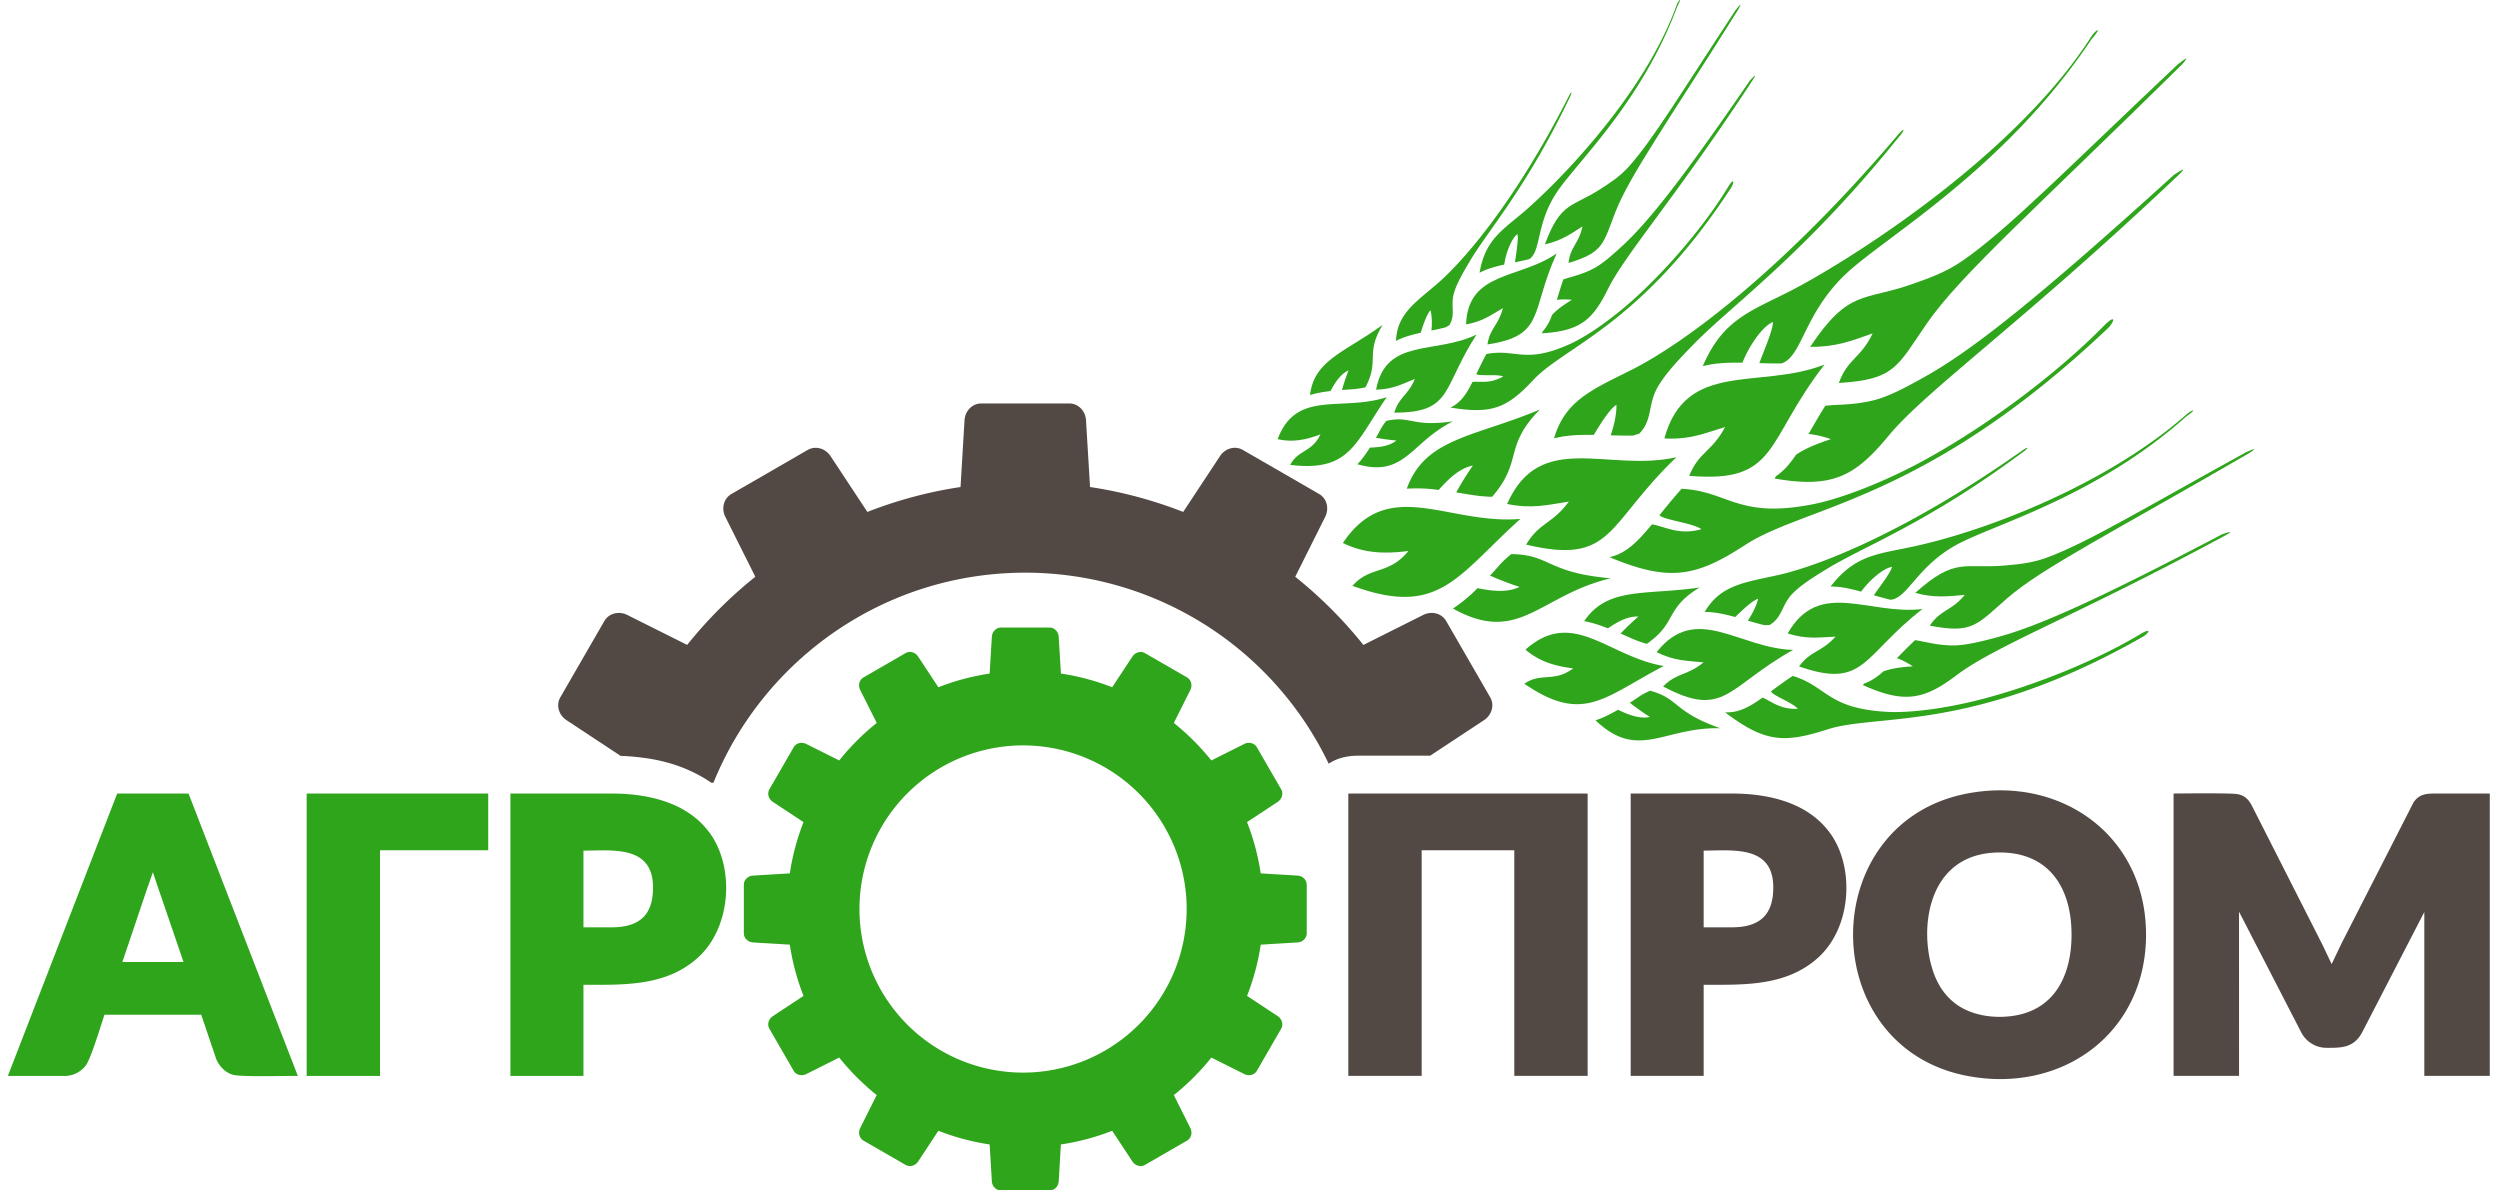 <svg width="84" height="40" viewBox="0 0 84 40" fill="none" xmlns="http://www.w3.org/2000/svg"><g clip-path="url(#clip0_1281_21525)" fill-rule="evenodd" clip-rule="evenodd"><path d="M36.625 16.364c1.07.16 2.12.441 3.13.837l1.236-1.874c.171-.26.502-.363.772-.207l2.556 1.476c.27.155.346.494.207.772L43.52 19.38a14.63 14.63 0 012.29 2.29l2.01-1.008c.28-.139.617-.062.773.207l1.476 2.557c.156.27.052.601-.207.772l-1.808 1.193h-2.41c-.407 0-.743.095-1 .27a11.301 11.301 0 00-10.195-6.419c-4.74 0-8.799 2.92-10.477 7.058H23.9a4.22 4.22 0 00-.367-.228 5.106 5.106 0 00-.874-.38 5.75 5.75 0 00-1.021-.227 8.06 8.06 0 00-.786-.068l-1.816-1.199c-.26-.17-.362-.503-.207-.772l1.476-2.557c.155-.268.494-.346.772-.206l2.012 1.006a14.607 14.607 0 012.29-2.29l-1.007-2.011c-.14-.278-.062-.617.207-.772l2.556-1.476c.27-.155.601-.053.772.207l1.237 1.874a14.447 14.447 0 013.13-.837l.134-2.243c.019-.31.254-.565.565-.565h2.952c.311 0 .547.255.565.565l.135 2.243z" fill="#524945"/><path d="M6.166 32.322l-.873-2.551-.156-.466-.258.744-.767 2.273h2.054zm3.604 3.83c-.36 0-1.69.033-1.943-.04a.763.763 0 01-.25-.124.984.984 0 01-.313-.407l-.503-1.486H3.51c-.11.327-.46 1.488-.625 1.7a.885.885 0 01-.724.356H.264l3.673-9.488h2.398c1.223 3.163 2.448 6.326 3.673 9.488H9.77zm6.47-7.584h-3.471v7.583h-2.465v-9.488h6.1v1.906h-.164zm4.307 2.59c.978 0 1.395-.45 1.395-1.339 0-1.43-1.365-1.238-2.338-1.238v2.578h.943zm0-4.495c1.249 0 2.59.306 3.332 1.37.801 1.149.692 3.13-.431 4.146-1.08.975-2.52.91-3.844.91v3.062H17.15v-9.488h3.396z" fill="#2FA51C"/><path d="M53.181 36.15H50.88v-7.582h-3.112v7.582h-2.465v-9.488h8.042v9.488h-.164zm5.005-4.992c.979 0 1.396-.45 1.396-1.34 0-1.43-1.364-1.238-2.339-1.238v2.578h.943zm0-4.496c1.25 0 2.59.306 3.332 1.37h.001c.8 1.15.692 3.131-.432 4.146-1.08.975-2.519.91-3.844.91v3.062h-2.452v-9.488h3.395zm13.921 4.741c0-3.292-2.805-5.33-5.968-4.749-5.171.95-5.164 8.555 0 9.504 3.172.583 5.968-1.456 5.968-4.755zm-2.503 0c0 1.285-.504 2.464-1.868 2.714-.659.12-1.437.028-1.991-.364v-.001a2.036 2.036 0 01-.611-.697c-.71-1.289-.633-4.412 2.056-4.412 1.67 0 2.414 1.201 2.414 2.76zm14.053-4.577v9.324h-2.2v-5.506l-2.081 4.028c-.278.538-.705.535-1.176.535a.96.96 0 01-.887-.535l-2.082-4.04.001 5.518h-2.2v-9.488c.22 0 1.928-.024 2.159.023.04.008.078.02.112.032.176.068.277.194.363.36l2.358 4.646.32.67.329-.691 2.425-4.748c.198-.287.452-.292.774-.292h1.785v.164z" fill="#524945"/><path d="M35.647 22.631c.59.089 1.167.243 1.722.46l.68-1.03c.095-.143.277-.2.425-.114l1.407.812c.149.086.19.272.114.425l-.554 1.107c.465.372.888.795 1.26 1.26l1.107-.554c.153-.076.34-.035.425.114l.813 1.407c.085.148.028.33-.114.425l-1.032.68a7.9 7.9 0 01.46 1.723l1.235.073c.17.01.311.14.311.311v1.625c0 .171-.14.3-.31.311l-1.235.074a7.947 7.947 0 01-.46 1.722l1.03.68c.143.095.2.277.114.426l-.812 1.407c-.085.148-.272.19-.425.113l-1.107-.553a8.039 8.039 0 01-1.26 1.26l.554 1.107c.077.153.034.339-.114.425l-1.407.812c-.148.085-.33.029-.425-.114l-.68-1.031a7.934 7.934 0 01-1.723.46l-.073 1.235c-.01.17-.14.31-.312.31h-1.624c-.171 0-.301-.14-.311-.31l-.074-1.235a7.935 7.935 0 01-1.722-.46l-.68 1.031c-.095.143-.278.2-.426.114l-1.407-.812c-.148-.086-.19-.272-.114-.425l.554-1.108a8.054 8.054 0 01-1.26-1.26l-1.107.555c-.153.076-.34.034-.425-.114l-.812-1.407c-.086-.148-.029-.331.114-.425l1.031-.68a7.935 7.935 0 01-.46-1.723l-1.235-.074c-.17-.01-.31-.14-.31-.311V29.73c0-.17.14-.3.31-.31l1.235-.075c.088-.59.243-1.167.46-1.722l-1.03-.68c-.144-.094-.2-.277-.115-.425l.812-1.407c.086-.148.272-.19.425-.114l1.108.554a8.046 8.046 0 011.26-1.26l-.555-1.107c-.076-.153-.034-.34.114-.425l1.407-.813c.148-.085.331-.029.425.114l.68 1.032a7.95 7.95 0 011.723-.46l.074-1.235c.01-.171.14-.312.311-.312h1.625c.17 0 .3.14.31.312l.075 1.235zm-1.198 2.31a5.602 5.602 0 100 11.203 5.602 5.602 0 000-11.203zm8.48-10.185c.628-1.678 2.148-.913 3.667-1.412-1.069 1.545-1.234 2.518-3.245 2.277.265-.511.724-.413 1.017-1.025-.457.168-.905.28-1.438.16z" fill="#2FA51C"/><path d="M46.236 13.094c.326-1.761 1.998-1.177 3.376-1.853-1.167 1.799-.789 2.626-2.765 2.624.172-.549.452-.562.694-1.133-.443.177-.739.346-1.305.362zm3.024-2.193c.063-1.79 1.78-1.512 3.043-2.384-.889 1.95-.37 2.767-2.325 3.056.09-.568.364-.622.52-1.222-.412.24-.68.45-1.238.55z" fill="#2FA51C"/><path d="M51.908 8.21c.533-1.44.912-1.24 1.873-1.862.285-.185.63-.4.942-.745.814-.902 1.767-2.493 3.595-5.268.215-.273.177-.18.093-.024-2.374 3.788-3.669 5.613-4.137 6.823-.414 1.07-.396 1.345-1.572 1.703.065-.572.34-.623.47-1.23-.401.258-.712.48-1.264.603z" fill="#2FA51C"/><path d="M52.527 9.39c.292-.102.633-.163 1.032-.376.3-.16.638-.462.978-.777.89-.825 2.04-2.3 4.26-5.532.238-.253.191-.163.094-.015-2.527 3.865-4.288 5.855-4.862 7.019-.508 1.028-.923 1.413-2.216 1.49a1.35 1.35 0 01.015-.055 1.62 1.62 0 00.32-.56c.182-.199.414-.354.666-.51a2.246 2.246 0 00-.503.002c.061-.205.128-.433.216-.686zm-3.83 1.537c.222-.36.031-.653.158-1.087.096-.326.323-.718.563-1.116.628-1.039 1.877-2.436 3.292-5.383.169-.33.07-.25-.005-.096-1.763 3.459-3.496 5.523-4.504 6.366-.735.616-1.256.99-1.297 1.845.243-.13.526-.207.83-.274.092-.281.197-.607.329-.758.047.153.06.441.033.682.16-.032.319-.068.477-.107l.123-.072z" fill="#2FA51C"/><path d="M52.295 6.482c.665-1.015 2.848-3.01 4.058-6.253.17-.33.07-.249-.004-.095-1.126 3.162-4.2 6.19-5.206 7.034-.736.615-1.245.935-1.43 1.996.242-.13.526-.207.829-.274.047-.35.228-.861.443-1.024.047.153-.053.707-.08.948.16-.032.318-.068.476-.107.407-.255.223-1.17.914-2.225zm-2.353 5.413c1.007-.192 1.29.362 2.839-.35.528-.243 1.367-.806 2.205-1.574 1.153-1.058 2.346-2.476 3.091-3.71.164-.264.206-.183.108.017-3.004 4.622-5.606 5.356-6.662 6.485-.879.94-1.383 1.163-2.787.931.353-.17.537-.456.741-.864.3-.018.596.065 1.03-.18-.203-.09-.81 0-.902-.083.096-.2.203-.424.337-.672zm-4.063 1.121c.486-.929-.018-1.12.58-2.104-1.243.912-2.313 1.183-2.441 2.363.212-.07.443-.107.687-.135.157-.292.334-.57.605-.694-.073.19-.154.418-.219.658.31-.026.46-.02.788-.088zm.7 1.126c.838-.189.837.218 2.241.014-1.436.72-1.61 1.897-3.212 1.442.155-.16.29-.351.421-.558.332-.013.659-.05.89-.24a6.77 6.77 0 01-.688-.092c.16-.266.143-.302.347-.566zm-1.458 4.103c1.528-2.281 3.524-.602 5.965-.81-2.14 1.926-2.73 3.319-5.642 2.249.575-.668 1.225-.36 1.878-1.17-.74.09-1.449.1-2.201-.27z" fill="#2FA51C"/><path d="M50.639 16.933c1.108-2.511 3.394-1.05 5.689-1.571-2.376 2.27-2.104 3.638-5.05 2.937.45-.758.871-.679 1.435-1.444-.724.107-1.225.253-2.074.078zm5.284-2.202c.726-2.648 3.187-1.627 5.38-2.481-2.015 2.596-1.53 3.996-4.547 3.738.333-.816.762-.8 1.207-1.64-.7.212-1.174.43-2.04.383z" fill="#2FA51C"/><path d="M60.822 11.654c1.303-1.958 1.798-1.527 3.45-2.116.49-.174 1.083-.373 1.67-.778 1.53-1.057 3.514-3.093 7.22-6.587.418-.33.327-.204.148-.001-4.878 4.81-7.454 7.074-8.58 8.713-.996 1.45-1.066 1.866-2.945 1.984.3-.83.727-.809 1.135-1.667-.69.243-1.23.463-2.098.452z" fill="#2FA51C"/><path d="M61.331 13.633c.472-.05 1.002-.02 1.672-.196.503-.132 1.115-.463 1.734-.813 1.62-.916 3.854-2.71 8.305-6.746.445-.292.344-.175.147.012-5.134 4.87-8.463 7.217-9.73 8.749-1.12 1.354-1.875 1.782-3.831 1.44l.043-.077c.265-.178.473-.42.675-.722.34-.231.74-.38 1.172-.525a3.385 3.385 0 00-.75-.174c.163-.285.343-.601.563-.948zm-6.255.94c.46-.459.278-.963.621-1.565.258-.452.735-.957 1.234-1.466 1.303-1.327 3.659-2.97 6.81-6.864.369-.434.191-.348.027-.145-3.851 4.535-7.165 7.001-8.965 7.903-1.315.658-2.222 1.03-2.586 2.293.408-.108.857-.123 1.333-.116.238-.387.51-.836.76-1.014.016.244-.066.679-.192 1.028.245.007.495.013.748.01.069-.02.139-.042.21-.065z" fill="#2FA51C"/><path d="M62.011 9.214c1.35-1.279 5.31-3.481 8.261-7.89.368-.434.19-.347.027-.144-2.636 4.165-8.449 7.749-10.248 8.65-1.315.659-2.187.956-2.838 2.473.408-.108.857-.123 1.333-.116.194-.505.644-1.204 1.023-1.37.017.244-.33 1.035-.455 1.384.245.007.495.013.748.01.697-.238.746-1.668 2.15-2.997zm-5.512 7.21c1.57.07 1.888 1.027 4.449.512.873-.176 2.36-.718 3.88-1.568 2.093-1.17 4.336-2.864 5.884-4.442.337-.335.372-.198.155.064-6.165 5.86-10.196 5.997-12.226 7.319-1.653 1.076-2.549 1.253-4.561.412.586-.13.978-.567 1.426-1.103.454.08.925.376 1.659.162-.27-.203-1.3-.316-1.406-.471.214-.265.453-.561.74-.884zm-6.364.269c1.052-1.215.369-1.678 1.607-2.934-2.174.921-3.866.948-4.474 2.662a5.14 5.14 0 011.071.042c.338-.38.7-.731 1.15-.822-.177.258-.379.57-.56.904.47.07.693.132 1.206.148zm.645 1.925c1.318.015 1.173.622 3.339.813-2.396.567-3.071 2.26-5.3 1.016a5.21 5.21 0 00.826-.684c.5.098 1 .157 1.412-.043a10.417 10.417 0 01-.994-.38c.332-.34.32-.4.717-.722zm.476 3.21c1.594-1.42 2.769.232 4.646.55-1.984 1.033-2.699 1.966-4.683.595.563-.39.992-.032 1.64-.514-.574-.077-1.108-.207-1.603-.631z" fill="#2FA51C"/><path d="M55.662 21.913c1.322-1.674 2.758-.13 4.586-.076-2.229 1.246-2.29 2.328-4.37 1.228.485-.483.787-.341 1.36-.808-.566-.06-.97-.047-1.576-.344zm4.404-.63c1.06-1.85 2.714-.603 4.53-.82-2.02 1.561-1.928 2.709-4.148 1.928.41-.55.73-.454 1.227-1-.568.025-.967.097-1.61-.107z" fill="#2FA51C"/><path d="M64.352 19.921c1.36-1.22 1.649-.799 3.006-.92.403-.037.887-.071 1.407-.262 1.358-.497 3.246-1.643 6.713-3.551.379-.168.286-.09.111.027-4.605 2.67-6.983 3.873-8.148 4.887-1.031.898-1.165 1.197-2.601.92.386-.565.704-.467 1.177-1.033-.565.049-1.015.109-1.665-.068z" fill="#2FA51C"/><path d="M64.347 21.509c.365.055.758.18 1.296.177.404-.001.929-.131 1.463-.275 1.396-.374 3.426-1.29 7.56-3.46.391-.134.292-.065.108.037-4.856 2.628-7.725 3.709-9.021 4.69-1.09.826-1.757.977-3.162.339l.047-.05c.234-.082.437-.223.648-.411.301-.108.631-.143.983-.167a2.665 2.665 0 00-.53-.277c.178-.182.376-.385.608-.603zm-4.888-.51c.435-.255.397-.67.771-1.056.282-.29.74-.577 1.213-.863 1.238-.745 3.33-1.523 6.459-3.84.36-.255.21-.224.048-.104-3.78 2.663-6.752 3.875-8.281 4.203-1.118.24-1.873.344-2.392 1.222.328-.001.67.074 1.026.172.254-.245.546-.53.768-.615-.035.187-.181.498-.343.736.183.053.37.107.56.153l.171-.008z" fill="#2FA51C"/><path d="M65.72 18.316c1.264-.7 4.671-1.587 7.748-4.33.362-.255.212-.224.048-.104-2.704 2.399-6.836 3.993-9.391 4.516-1.12.23-1.831.294-2.616 1.309.328-.002.67.074 1.026.172.244-.342.719-.78 1.036-.832-.035.187-.449.715-.611.953.183.053.37.106.56.152.57-.042.886-1.109 2.2-1.836zm-5.486 4.394c1.167.357 1.158 1.099 3.184 1.209.692.037 1.888-.09 3.197-.433 1.803-.473 3.847-1.304 5.318-2.19.318-.187.318-.078.103.078-5.705 3.265-8.944 2.59-10.62 3.13-1.46.468-2.102.455-3.453-.569.466.017.82-.182 1.261-.498.326.148.591.4 1.184.381-.163-.205-.853-.45-.903-.587.212-.158.45-.334.729-.52zm-4.903-1.076c1.028-.71.603-1.19 1.78-1.895-1.815.27-3.093-.039-3.884 1.133.262.044.526.133.798.24.328-.221.668-.414 1.024-.395-.183.16-.395.355-.597.571.34.144.496.235.879.346zm.111 1.573c.989.268.761.696 2.354 1.261-1.913-.039-2.75 1.104-4.185-.265.252-.082.5-.209.754-.355.357.171.722.313 1.071.242a8.088 8.088 0 01-.674-.478c.316-.192.318-.24.68-.405zm-20.993.691a6.644 6.644 0 110 13.289 6.644 6.644 0 010-13.289zm0 1.148a5.497 5.497 0 100 10.993 5.497 5.497 0 000-10.993z" fill="#2FA51C"/></g><defs><clipPath id="clip0_1281_21525"><path fill="#fff" transform="translate(.266)" d="M0 0h83.394v40H0z"/></clipPath></defs></svg>